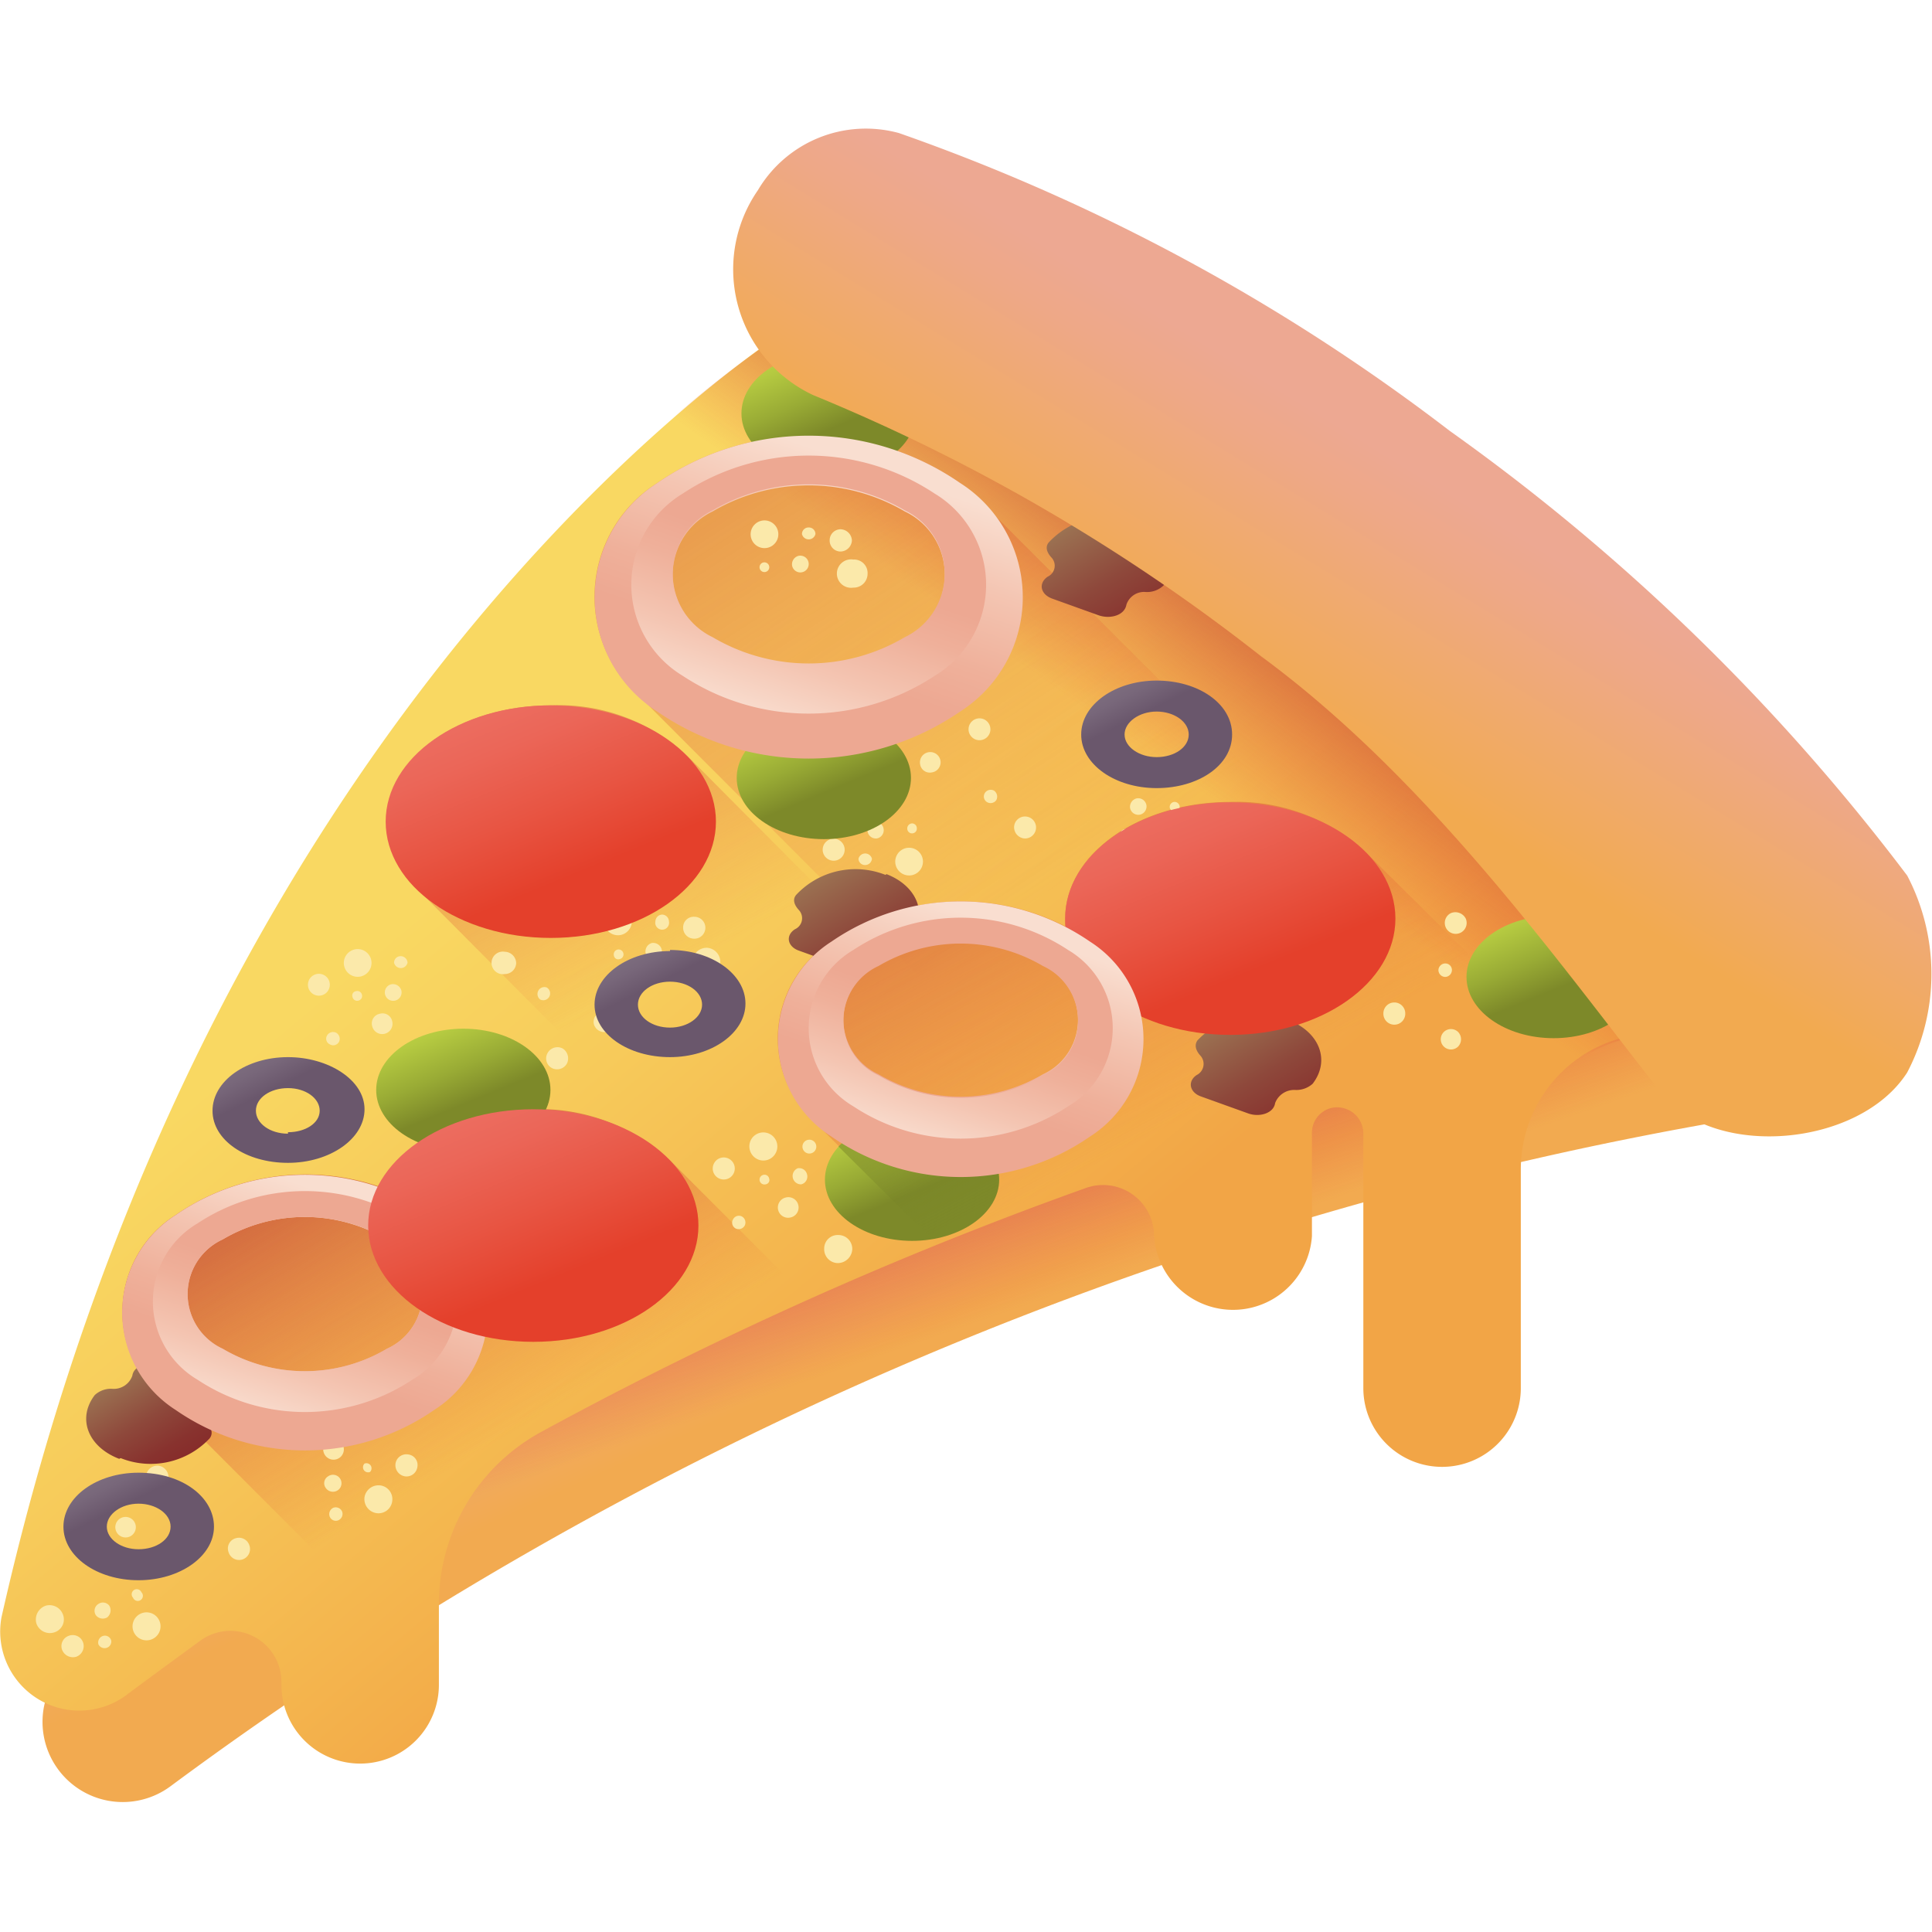 <svg id="Layer_1" data-name="Layer 1" xmlns="http://www.w3.org/2000/svg" xmlns:xlink="http://www.w3.org/1999/xlink" viewBox="0 0 53 53"><defs><style>.cls-1{fill:url(#linear-gradient);}.cls-2{fill:url(#linear-gradient-2);}.cls-3{fill:url(#linear-gradient-3);}.cls-4{fill:url(#linear-gradient-4);}.cls-5{fill:url(#linear-gradient-5);}.cls-6{fill:url(#linear-gradient-6);}.cls-7{fill:url(#linear-gradient-7);}.cls-8{fill:url(#linear-gradient-8);}.cls-9{fill:#fbe9aa;}.cls-10{fill:url(#linear-gradient-9);}.cls-11{fill:url(#linear-gradient-10);}.cls-12{fill:url(#linear-gradient-11);}.cls-13{fill:url(#linear-gradient-12);}.cls-14{fill:url(#linear-gradient-13);}.cls-15{fill:url(#linear-gradient-14);}.cls-16{fill:url(#linear-gradient-15);}.cls-17{fill:url(#linear-gradient-16);}.cls-18{fill:url(#linear-gradient-17);}.cls-19{fill:url(#linear-gradient-18);}.cls-20{fill:url(#linear-gradient-19);}.cls-21{fill:url(#linear-gradient-20);}.cls-22{fill:url(#linear-gradient-21);}.cls-23{fill:url(#linear-gradient-22);}.cls-24{fill:url(#linear-gradient-23);}.cls-25{fill:url(#linear-gradient-24);}.cls-26{fill:url(#linear-gradient-25);}.cls-27{fill:url(#linear-gradient-26);}.cls-28{fill:url(#linear-gradient-27);}.cls-29{fill:url(#linear-gradient-28);}.cls-30{fill:url(#linear-gradient-29);}.cls-31{fill:url(#linear-gradient-30);}.cls-32{fill:url(#linear-gradient-31);}.cls-33{fill:url(#linear-gradient-32);}.cls-34{fill:url(#linear-gradient-33);}.cls-35{fill:url(#linear-gradient-34);}.cls-36{fill:url(#linear-gradient-35);}.cls-37{fill:url(#linear-gradient-36);}.cls-38{fill:url(#linear-gradient-37);}.cls-39{fill:url(#linear-gradient-38);}.cls-40{fill:url(#linear-gradient-39);}.cls-41{fill:url(#linear-gradient-40);}.cls-42{fill:url(#linear-gradient-41);}.cls-43{fill:url(#linear-gradient-42);}.cls-44{fill:url(#linear-gradient-43);}.cls-45{fill:url(#linear-gradient-44);}.cls-46{fill:url(#linear-gradient-45);}.cls-47{fill:url(#linear-gradient-46);}.cls-48{fill:url(#linear-gradient-47);}.cls-49{fill:url(#linear-gradient-48);}.cls-50{fill:url(#linear-gradient-49);}.cls-51{fill:url(#linear-gradient-50);}.cls-52{fill:url(#linear-gradient-51);}.cls-53{fill:url(#linear-gradient-52);}.cls-54{fill:url(#linear-gradient-53);}.cls-55{fill:url(#linear-gradient-54);}.cls-56{fill:url(#linear-gradient-55);}.cls-57{fill:url(#linear-gradient-56);}</style><linearGradient id="linear-gradient" x1="23.34" y1="-261.55" x2="26.13" y2="-267.66" gradientTransform="matrix(1, 0, 0, -1, -0.23, -231.52)" gradientUnits="userSpaceOnUse"><stop offset="0" stop-color="#eda892"/><stop offset="0.21" stop-color="#eea887"/><stop offset="0.58" stop-color="#f0aa6d"/><stop offset="1" stop-color="#f2aa50"/></linearGradient><linearGradient id="linear-gradient-2" x1="26.26" y1="-268.07" x2="23.9" y2="-261.26" gradientTransform="matrix(1, 0, 0, -1, -0.23, -231.52)" gradientUnits="userSpaceOnUse"><stop offset="0" stop-color="#e4402b" stop-opacity="0"/><stop offset="0.25" stop-color="#dd3e2b" stop-opacity="0.25"/><stop offset="0.61" stop-color="#cb3b2e" stop-opacity="0.61"/><stop offset="1" stop-color="#b03634"/></linearGradient><linearGradient id="linear-gradient-3" x1="15.23" y1="-253.51" x2="27.64" y2="-268.37" gradientTransform="matrix(1, 0, 0, -1, -0.23, -231.52)" gradientUnits="userSpaceOnUse"><stop offset="0" stop-color="#f9d862"/><stop offset="0.3" stop-color="#f7cc5b"/><stop offset="0.86" stop-color="#f3ae4a"/><stop offset="1" stop-color="#f2a546"/></linearGradient><linearGradient id="linear-gradient-4" x1="32.41" y1="-252.69" x2="36.82" y2="-246.45" gradientTransform="matrix(1, 0, 0, -1, -0.23, -231.52)" gradientUnits="userSpaceOnUse"><stop offset="0" stop-color="#e4402b" stop-opacity="0"/><stop offset="1" stop-color="#b03634"/></linearGradient><linearGradient id="linear-gradient-5" x1="30.37" y1="-255.15" x2="10.53" y2="-224.47" xlink:href="#linear-gradient-4"/><linearGradient id="linear-gradient-6" x1="20.22" y1="-257.39" x2="11.86" y2="-241.73" xlink:href="#linear-gradient-4"/><linearGradient id="linear-gradient-7" x1="33.5" y1="-261.78" x2="25.18" y2="-246.11" xlink:href="#linear-gradient-4"/><linearGradient id="linear-gradient-8" x1="15.09" y1="-270.36" x2="8.41" y2="-258.99" xlink:href="#linear-gradient-4"/><linearGradient id="linear-gradient-9" x1="22.23" y1="-250.64" x2="23.25" y2="-253.1" gradientTransform="matrix(1, 0, 0, -1, -0.23, -231.52)" gradientUnits="userSpaceOnUse"><stop offset="0" stop-color="#c0d645"/><stop offset="0.23" stop-color="#b5ca41"/><stop offset="0.64" stop-color="#99ab35"/><stop offset="1" stop-color="#7d8929"/></linearGradient><linearGradient id="linear-gradient-10" x1="2409.16" y1="2543.16" x2="2410.21" y2="2541.7" gradientTransform="matrix(-1, -0.06, -0.06, 1, 2579.32, -2396.67)" gradientUnits="userSpaceOnUse"><stop offset="0" stop-color="#7d8929" stop-opacity="0"/><stop offset="0.65" stop-color="#58601a" stop-opacity="0.65"/><stop offset="1" stop-color="#484e13"/></linearGradient><linearGradient id="linear-gradient-11" x1="2409.88" y1="2544.08" x2="2410.71" y2="2542.92" xlink:href="#linear-gradient-10"/><linearGradient id="linear-gradient-12" x1="2408.67" y1="2544.11" x2="2409.17" y2="2543.41" xlink:href="#linear-gradient-10"/><linearGradient id="linear-gradient-13" x1="12.39" y1="-259.17" x2="13.4" y2="-261.63" xlink:href="#linear-gradient-9"/><linearGradient id="linear-gradient-14" x1="2418.52" y1="2552.21" x2="2419.57" y2="2550.75" xlink:href="#linear-gradient-10"/><linearGradient id="linear-gradient-15" x1="2419.24" y1="2553.13" x2="2420.07" y2="2551.98" xlink:href="#linear-gradient-10"/><linearGradient id="linear-gradient-16" x1="2418.02" y1="2553.16" x2="2418.52" y2="2552.47" xlink:href="#linear-gradient-10"/><linearGradient id="linear-gradient-17" x1="24.64" y1="-261.62" x2="25.66" y2="-264.08" xlink:href="#linear-gradient-9"/><linearGradient id="linear-gradient-18" x1="2406.15" y1="2553.99" x2="2407.2" y2="2552.53" xlink:href="#linear-gradient-10"/><linearGradient id="linear-gradient-19" x1="2406.87" y1="2554.91" x2="2407.7" y2="2553.76" xlink:href="#linear-gradient-10"/><linearGradient id="linear-gradient-20" x1="2405.66" y1="2554.94" x2="2406.16" y2="2554.25" xlink:href="#linear-gradient-10"/><linearGradient id="linear-gradient-21" x1="42.18" y1="-256.07" x2="43.19" y2="-258.54" xlink:href="#linear-gradient-9"/><linearGradient id="linear-gradient-22" x1="2388.95" y1="2547.49" x2="2390.01" y2="2546.03" xlink:href="#linear-gradient-10"/><linearGradient id="linear-gradient-23" x1="2389.67" y1="2548.41" x2="2390.5" y2="2547.26" xlink:href="#linear-gradient-10"/><linearGradient id="linear-gradient-24" x1="2388.46" y1="2548.44" x2="2388.96" y2="2547.75" xlink:href="#linear-gradient-10"/><linearGradient id="linear-gradient-25" x1="22.36" y1="-240.68" x2="23.38" y2="-243.14" xlink:href="#linear-gradient-9"/><linearGradient id="linear-gradient-26" x1="2409.58" y1="2533.2" x2="2410.63" y2="2531.74" xlink:href="#linear-gradient-10"/><linearGradient id="linear-gradient-27" x1="2410.3" y1="2534.12" x2="2411.13" y2="2532.97" xlink:href="#linear-gradient-10"/><linearGradient id="linear-gradient-28" x1="2409.09" y1="2534.16" x2="2409.59" y2="2533.46" xlink:href="#linear-gradient-10"/><linearGradient id="linear-gradient-29" x1="924.1" y1="-550.85" x2="926.58" y2="-555.91" gradientTransform="matrix(0.71, 0.71, 0.71, -0.71, -241.37, -1034.47)" gradientUnits="userSpaceOnUse"><stop offset="0" stop-color="#f9ded0"/><stop offset="0.38" stop-color="#f4c5b2"/><stop offset="0.77" stop-color="#efb09a"/><stop offset="1" stop-color="#eda892"/></linearGradient><linearGradient id="linear-gradient-30" x1="747.06" y1="2367.5" x2="749.05" y2="2363.41" gradientTransform="matrix(-0.71, -0.71, -0.71, 0.71, 2231.72, -1130.95)" xlink:href="#linear-gradient-29"/><linearGradient id="linear-gradient-31" x1="4.1" y1="-268.61" x2="5.77" y2="-271.34" gradientTransform="matrix(1, 0, 0, -1, -0.23, -231.52)" gradientUnits="userSpaceOnUse"><stop offset="0" stop-color="#9e7d58"/><stop offset="0.13" stop-color="#9a6e50"/><stop offset="0.52" stop-color="#8e483b"/><stop offset="0.82" stop-color="#88322e"/><stop offset="1" stop-color="#862b2a"/></linearGradient><linearGradient id="linear-gradient-32" x1="928.46" y1="-574.96" x2="930.57" y2="-579.28" xlink:href="#linear-gradient-29"/><linearGradient id="linear-gradient-33" x1="743.15" y1="2390.65" x2="744.86" y2="2387.16" gradientTransform="matrix(-0.71, -0.71, -0.71, 0.71, 2231.72, -1130.95)" xlink:href="#linear-gradient-29"/><linearGradient id="linear-gradient-34" x1="33.95" y1="-258.95" x2="36.17" y2="-262.63" xlink:href="#linear-gradient-31"/><linearGradient id="linear-gradient-35" x1="32.88" y1="-253.38" x2="34.81" y2="-258.06" gradientTransform="matrix(1, 0, 0, -1, -0.23, -231.52)" gradientUnits="userSpaceOnUse"><stop offset="0" stop-color="#ec6d60"/><stop offset="0.22" stop-color="#eb6658"/><stop offset="0.6" stop-color="#e85543"/><stop offset="1" stop-color="#e4402b"/></linearGradient><linearGradient id="linear-gradient-36" x1="2397.84" y1="2545.91" x2="2399.83" y2="2543.14" gradientTransform="matrix(-1, -0.06, -0.06, 1, 2579.32, -2396.67)" xlink:href="#linear-gradient-2"/><linearGradient id="linear-gradient-37" x1="2399.2" y1="2547.66" x2="2400.78" y2="2545.47" gradientTransform="matrix(-1, -0.06, -0.06, 1, 2579.32, -2396.67)" xlink:href="#linear-gradient-2"/><linearGradient id="linear-gradient-38" x1="2396.9" y1="2547.72" x2="2397.85" y2="2546.4" gradientTransform="matrix(-1, -0.06, -0.06, 1, 2579.32, -2396.67)" xlink:href="#linear-gradient-2"/><linearGradient id="linear-gradient-39" x1="13.84" y1="-261.77" x2="15.77" y2="-266.45" xlink:href="#linear-gradient-35"/><linearGradient id="linear-gradient-40" x1="2416.38" y1="2555.33" x2="2418.38" y2="2552.57" gradientTransform="matrix(-1, -0.06, -0.06, 1, 2579.32, -2396.67)" xlink:href="#linear-gradient-2"/><linearGradient id="linear-gradient-41" x1="2417.75" y1="2557.08" x2="2419.32" y2="2554.9" gradientTransform="matrix(-1, -0.06, -0.06, 1, 2579.32, -2396.67)" xlink:href="#linear-gradient-2"/><linearGradient id="linear-gradient-42" x1="2415.45" y1="2557.14" x2="2416.4" y2="2555.83" gradientTransform="matrix(-1, -0.06, -0.06, 1, 2579.32, -2396.67)" xlink:href="#linear-gradient-2"/><linearGradient id="linear-gradient-43" x1="22.98" y1="-254.9" x2="25.19" y2="-258.58" xlink:href="#linear-gradient-31"/><linearGradient id="linear-gradient-44" x1="26.96" y1="-265.29" x2="22.53" y2="-256.93" gradientTransform="matrix(1, 0, 0, -1, -0.23, -231.52)" xlink:href="#linear-gradient-10"/><linearGradient id="linear-gradient-45" x1="935.85" y1="-557.01" x2="937.96" y2="-561.32" xlink:href="#linear-gradient-29"/><linearGradient id="linear-gradient-46" x1="735.76" y1="2372.69" x2="737.46" y2="2369.21" gradientTransform="matrix(-0.71, -0.71, -0.71, 0.71, 2231.72, -1130.95)" xlink:href="#linear-gradient-29"/><linearGradient id="linear-gradient-47" x1="7.26" y1="-259.25" x2="8.21" y2="-261.16" gradientTransform="matrix(1, 0, 0, -1, -0.23, -231.52)" gradientUnits="userSpaceOnUse"><stop offset="0" stop-color="#867987"/><stop offset="0.33" stop-color="#827483"/><stop offset="0.7" stop-color="#78677a"/><stop offset="1" stop-color="#6a576c"/></linearGradient><linearGradient id="linear-gradient-48" x1="17.7" y1="-256.39" x2="18.65" y2="-258.3" xlink:href="#linear-gradient-47"/><linearGradient id="linear-gradient-49" x1="31" y1="-249.01" x2="31.95" y2="-250.92" xlink:href="#linear-gradient-47"/><linearGradient id="linear-gradient-50" x1="3.18" y1="-270.65" x2="4.14" y2="-272.56" xlink:href="#linear-gradient-47"/><linearGradient id="linear-gradient-51" x1="14.32" y1="-250.73" x2="16.25" y2="-255.41" xlink:href="#linear-gradient-35"/><linearGradient id="linear-gradient-52" x1="2416.51" y1="2544.29" x2="2418.51" y2="2541.52" gradientTransform="matrix(-1, -0.06, -0.06, 1, 2579.32, -2396.67)" xlink:href="#linear-gradient-2"/><linearGradient id="linear-gradient-53" x1="2417.88" y1="2546.04" x2="2419.46" y2="2543.85" gradientTransform="matrix(-1, -0.06, -0.06, 1, 2579.32, -2396.67)" xlink:href="#linear-gradient-2"/><linearGradient id="linear-gradient-54" x1="2415.58" y1="2546.1" x2="2416.53" y2="2544.78" gradientTransform="matrix(-1, -0.06, -0.06, 1, 2579.32, -2396.67)" xlink:href="#linear-gradient-2"/><linearGradient id="linear-gradient-55" x1="29.88" y1="-245.3" x2="32.09" y2="-248.98" xlink:href="#linear-gradient-31"/><linearGradient id="linear-gradient-56" x1="38.82" y1="-244.31" x2="34.95" y2="-250.63" xlink:href="#linear-gradient"/></defs><title>Суші штат_іконки_деталізовані</title><path class="cls-1" d="M23.27,10.17S7.17,20,1.21,46.8A2.2,2.2,0,0,0,4.68,49,100.38,100.38,0,0,1,48,30.63a3.36,3.36,0,0,0,2.3-5.14c-3.17-5-10.6-12.66-27-15.32Z"/><path class="cls-2" d="M50.25,25.43a100.08,100.08,0,0,0-47.31,19,2.17,2.17,0,0,1-1.27.44c-.16.64-.31,1.29-.46,1.95A2.2,2.2,0,0,0,4.68,49,100.31,100.31,0,0,1,48,30.63a3.37,3.37,0,0,0,2.31-5.12l-.06-.08Z"/><path class="cls-3" d="M51.14,27.41S47,12.36,21.85,8.88c0,0-16,9.71-21.81,35.49a2.17,2.17,0,0,0,3.48,2.09q.93-.69,2-1.47a1.4,1.4,0,0,1,2.2,1.15v.08a2.16,2.16,0,0,0,4.32,0V44a5.37,5.37,0,0,1,2.81-4.72,105.36,105.36,0,0,1,14.94-6.69,1.4,1.4,0,0,1,1.87,1.32,2.17,2.17,0,0,0,4.33,0V31.07a.7.7,0,0,1,.51-.67h0a.72.72,0,0,1,.9.68v7a2.16,2.16,0,0,0,4.32,0v-6a3.73,3.73,0,0,1,3-3.66c2.06-.4,4.18-.75,6.36-1Z"/><path class="cls-4" d="M21.85,8.88a36.67,36.67,0,0,0-7,6.09L35.33,35.45a2.16,2.16,0,0,0,.7-1.59V31.07a.7.7,0,0,1,.51-.67h0a.7.7,0,0,1,.9.67v6.49l2.66,2.66a2.16,2.16,0,0,0,1.66-2.1v-6a3.73,3.73,0,0,1,3-3.66c2.06-.4,4.18-.75,6.36-1,0,0-4.19-15-29.29-18.53Z"/><path class="cls-5" d="M27.08,13.93a4.86,4.86,0,0,0-.74-.68,7.3,7.3,0,0,0-8.31,0,3.69,3.69,0,0,0-.34,6L34.41,36A2.17,2.17,0,0,0,36,33.86V31.07a.7.7,0,0,1,.51-.67h0a.72.72,0,0,1,.9.68v7a2.19,2.19,0,0,0,.48,1.37c.15.15.31.29.49.44a2.19,2.19,0,0,0,1.19.35,2.16,2.16,0,0,0,2.16-2.16v-6a3.73,3.73,0,0,1,1-2.51Z"/><path class="cls-6" d="M19,20.88a5.13,5.13,0,0,0-3.87-1.53c-2.5,0-4.53,1.43-4.53,3.19a2.64,2.64,0,0,0,1,2L22.48,35.48c2.3-1,4.76-2,7.35-2.94a1.34,1.34,0,0,1,.71-.06Z"/><path class="cls-7" d="M37.57,23.48A5.2,5.2,0,0,0,33.75,22c-2.5,0-4.53,1.43-4.53,3.2a1.48,1.48,0,0,0,0,.21,6.29,6.29,0,0,0-6.42.43,3.13,3.13,0,0,0-.33,5.06l3.21,3.22c1.34-.54,2.72-1.07,4.14-1.58a1.4,1.4,0,0,1,1.87,1.32,2.17,2.17,0,0,0,4.33,0V31.07a.7.7,0,0,1,.51-.67h0a.7.7,0,0,1,.9.67v7a2.16,2.16,0,0,0,4.32,0v-6a3.75,3.75,0,0,1,1.46-3Z"/><path class="cls-8" d="M22.17,35.62,18.45,31.9a5.23,5.23,0,0,0-3.82-1.47,4.73,4.73,0,0,0-4.26,2.11,6.28,6.28,0,0,0-5.55.79,3.14,3.14,0,0,0-.33,5.07L12.08,46V44a5.37,5.37,0,0,1,2.81-4.72c2.21-1.21,4.64-2.43,7.28-3.61Z"/><path class="cls-9" d="M10.15,26.59a.38.38,0,1,0-.52.16.38.38,0,0,0,.52-.16Z"/><path class="cls-9" d="M8.89,26.75a.3.3,0,1,0,.12.41A.3.3,0,0,0,8.89,26.75Z"/><path class="cls-9" d="M9.22,28.33a.19.19,0,0,0-.25.08.17.17,0,0,0,.08.24.18.18,0,0,0,.25-.07A.19.19,0,0,0,9.22,28.33Z"/><path class="cls-9" d="M11.85,28.84a.39.39,0,0,0-.4.37.4.4,0,0,0,.38.4.38.38,0,0,0,.39-.38A.37.37,0,0,0,11.85,28.84Z"/><path class="cls-9" d="M13.85,26.11a.31.31,0,1,0,0,.61.31.31,0,0,0,.31-.3.32.32,0,0,0-.3-.31Z"/><path class="cls-9" d="M11,26.23a.18.18,0,0,0-.19.18.19.19,0,0,0,.37,0A.19.19,0,0,0,11,26.23Z"/><path class="cls-9" d="M10.42,27.81a.27.27,0,0,0-.21.34.28.28,0,0,0,.55-.13A.27.27,0,0,0,10.42,27.81Z"/><path class="cls-9" d="M10.74,27a.23.23,0,1,0,.27.17A.24.24,0,0,0,10.74,27Z"/><path class="cls-9" d="M9.83,27.45a.13.13,0,0,0,.1-.16.13.13,0,0,0-.16-.1.12.12,0,0,0-.1.16A.13.13,0,0,0,9.83,27.45Z"/><path class="cls-9" d="M17.29,25.45a.38.38,0,1,0-.52.16A.38.38,0,0,0,17.29,25.45Z"/><path class="cls-9" d="M15.43,28.76a.31.31,0,0,0-.41.13.3.3,0,0,0,.12.41.31.31,0,0,0,.41-.12A.32.32,0,0,0,15.43,28.76Z"/><path class="cls-9" d="M15,27.09a.19.19,0,0,0-.18.33.19.19,0,0,0,.25-.08A.19.19,0,0,0,15,27.09Z"/><path class="cls-9" d="M19.39,26a.4.4,0,0,0-.4.38.38.38,0,0,0,.38.39.37.37,0,0,0,.39-.37A.39.39,0,0,0,19.39,26Z"/><path class="cls-9" d="M19.35,25.46a.3.3,0,0,0-.3-.31.29.29,0,0,0-.31.29.3.3,0,0,0,.29.31.3.3,0,0,0,.32-.29Z"/><path class="cls-9" d="M18.17,25.09a.19.19,0,0,0-.19.18.19.19,0,1,0,.37,0A.19.19,0,0,0,18.17,25.09Z"/><path class="cls-9" d="M16.51,27.75a.29.29,0,0,0-.22.34.3.3,0,0,0,.34.22.29.29,0,0,0-.12-.56Z"/><path class="cls-9" d="M17.88,25.87a.24.24,0,0,0-.17.27.23.23,0,0,0,.27.17.22.22,0,0,0,.17-.27A.24.24,0,0,0,17.88,25.87Z"/><path class="cls-9" d="M17,26.31a.13.13,0,0,0,.1-.16.13.13,0,1,0-.26.06A.12.12,0,0,0,17,26.31Z"/><path class="cls-9" d="M21.28,31.63a.38.38,0,0,0-.68-.36.39.39,0,0,0,.16.52A.38.38,0,0,0,21.28,31.63Z"/><path class="cls-9" d="M20,31.79a.3.3,0,0,0-.41.12.3.3,0,0,0,.12.41.3.3,0,1,0,.29-.53Z"/><path class="cls-9" d="M20.35,33.37a.18.18,0,0,0-.24.08.18.18,0,0,0,.07.25.19.19,0,0,0,.25-.08A.19.19,0,0,0,20.35,33.37Z"/><path class="cls-9" d="M23,33.88a.37.37,0,0,0-.39.37.38.38,0,0,0,.37.4.4.4,0,0,0,.4-.38A.38.38,0,0,0,23,33.88Z"/><path class="cls-9" d="M40.21,25.2a.32.32,0,0,0-.41-.15.3.3,0,1,0,.41.15Z"/><path class="cls-9" d="M22.16,31.27a.19.19,0,0,0,0,.37.19.19,0,1,0,0-.37Z"/><path class="cls-9" d="M21.56,32.85a.28.28,0,1,0,.12.55.28.28,0,0,0,.22-.34A.28.28,0,0,0,21.56,32.85Z"/><path class="cls-9" d="M21.88,32.05a.23.23,0,0,0,.1.44.22.22,0,0,0,.16-.27A.22.22,0,0,0,21.88,32.05Z"/><path class="cls-9" d="M21,32.49a.12.12,0,0,0,.1-.16.13.13,0,0,0-.16-.1.13.13,0,1,0,.06.26Z"/><path class="cls-9" d="M21.31,14.83a.38.38,0,1,0-.52.16A.38.38,0,0,0,21.31,14.83Z"/><path class="cls-9" d="M38.55,27.8a.3.3,0,1,0-.6,0,.3.3,0,0,0,.3.31A.3.3,0,0,0,38.55,27.8Z"/><path class="cls-9" d="M39.83,26.61a.18.18,0,0,0-.18-.18.19.19,0,0,0-.19.18.19.19,0,0,0,.18.19A.19.19,0,0,0,39.83,26.61Z"/><path class="cls-9" d="M23.41,15.35a.39.39,0,1,0,0,.77.38.38,0,0,0,.39-.38A.37.37,0,0,0,23.41,15.35Z"/><path class="cls-9" d="M23.37,14.83a.32.32,0,0,0-.3-.31.3.3,0,0,0-.31.3.3.3,0,0,0,.29.31.32.32,0,0,0,.32-.3Z"/><path class="cls-9" d="M22.19,14.47a.18.18,0,0,0-.19.18.19.19,0,0,0,.37,0A.18.18,0,0,0,22.19,14.47Z"/><path class="cls-9" d="M40,28.31a.28.28,0,1,0,0,.4A.29.29,0,0,0,40,28.31Z"/><path class="cls-9" d="M21.9,15.25a.24.24,0,0,0-.17.27.23.23,0,1,0,.17-.27Z"/><path class="cls-9" d="M21,15.69a.13.13,0,0,0-.06-.26.13.13,0,1,0,.06.26Z"/><path class="cls-9" d="M31.82,22.81a.38.38,0,1,0,.65.41.38.38,0,0,0-.12-.53A.39.39,0,0,0,31.82,22.81Z"/><path class="cls-9" d="M33.09,22.75a.31.31,0,1,0-.09-.42A.31.31,0,0,0,33.09,22.75Z"/><path class="cls-9" d="M32.87,21.14a.18.18,0,0,0,.26-.06.19.19,0,0,0-.06-.25.18.18,0,0,0-.2.31Z"/><path class="cls-9" d="M30.29,20.45a.39.39,0,0,0,.42-.35.38.38,0,0,0-.34-.42.39.39,0,1,0-.08.77Z"/><path class="cls-9" d="M28.09,23a.3.3,0,1,0,.06-.6.3.3,0,0,0-.33.27A.31.31,0,0,0,28.09,23Z"/><path class="cls-9" d="M30.92,23.11a.19.19,0,0,0,0-.37.19.19,0,0,0-.21.17A.19.19,0,0,0,30.92,23.11Z"/><path class="cls-9" d="M31.64,21.58a.28.28,0,0,0,.23-.33.28.28,0,1,0-.56.09A.3.3,0,0,0,31.64,21.58Z"/><path class="cls-9" d="M31.26,22.35a.23.23,0,0,0,.19-.26.23.23,0,0,0-.26-.19.24.24,0,0,0-.19.26A.23.23,0,0,0,31.26,22.35Z"/><path class="cls-9" d="M32.2,22a.14.14,0,0,0-.11.16.14.14,0,0,0,.27,0A.14.14,0,0,0,32.2,22Z"/><path class="cls-9" d="M24.62,23.43a.38.38,0,0,0,.12.53.38.38,0,1,0-.12-.53Z"/><path class="cls-9" d="M26.71,20.26a.3.3,0,1,0-.09-.42A.3.3,0,0,0,26.71,20.26Z"/><path class="cls-9" d="M27.07,22a.19.19,0,0,0,.26-.05.2.2,0,0,0-.06-.26.19.19,0,0,0-.25.06.18.18,0,0,0,.05.25Z"/><path class="cls-9" d="M22.56,22.76a.38.38,0,0,0,.42-.34.38.38,0,1,0-.76-.08A.38.38,0,0,0,22.56,22.76Z"/><path class="cls-9" d="M22.57,23.28a.3.3,0,1,0,.6.06.3.3,0,1,0-.6-.06Z"/><path class="cls-9" d="M23.71,23.73a.19.19,0,0,0,.21-.17.19.19,0,0,0-.37,0A.18.18,0,0,0,23.71,23.73Z"/><path class="cls-9" d="M25.56,21.19a.28.28,0,0,0,.24-.32.28.28,0,1,0-.56.09A.27.27,0,0,0,25.56,21.19Z"/><path class="cls-9" d="M24.06,23a.23.23,0,0,0,.18-.26.22.22,0,0,0-.25-.19.23.23,0,0,0-.19.26A.23.23,0,0,0,24.06,23Z"/><path class="cls-9" d="M25,22.59a.14.14,0,0,0-.11.16.13.13,0,0,0,.15.11.13.13,0,0,0,.11-.15A.13.13,0,0,0,25,22.59Z"/><path class="cls-9" d="M10,41.07a.39.39,0,0,0,.33.44.38.38,0,0,0,.43-.33.38.38,0,0,0-.32-.43A.39.39,0,0,0,10,41.07Z"/><path class="cls-9" d="M11.11,40.5a.3.3,0,0,0,.34-.26.29.29,0,0,0-.25-.34.3.3,0,0,0-.35.25A.31.31,0,0,0,11.11,40.5Z"/><path class="cls-9" d="M10.26,39.12a.18.18,0,0,0,.2-.16.17.17,0,0,0-.15-.2.18.18,0,0,0-.21.15A.19.19,0,0,0,10.26,39.12Z"/><path class="cls-9" d="M7.61,39.53a.39.39,0,0,0,.25-.48.4.4,0,0,0-.49-.25.39.39,0,0,0-.24.49A.37.37,0,0,0,7.61,39.53Z"/><path class="cls-9" d="M6.65,42.78a.3.3,0,0,0,.19-.39.3.3,0,0,0-.38-.19.29.29,0,0,0-.19.38A.3.3,0,0,0,6.65,42.78Z"/><path class="cls-9" d="M9.27,41.71a.19.19,0,0,0,.12-.23.19.19,0,0,0-.24-.12.19.19,0,0,0-.11.23A.18.18,0,0,0,9.27,41.71Z"/><path class="cls-9" d="M9.3,40a.28.28,0,0,0-.3-.48.28.28,0,1,0,.3.48Z"/><path class="cls-9" d="M9.27,40.88A.22.22,0,0,0,9,40.5a.22.22,0,0,0-.07.31A.24.24,0,0,0,9.27,40.88Z"/><path class="cls-9" d="M10,40.15a.14.14,0,0,0,.15.23.14.14,0,0,0-.15-.23Z"/><path class="cls-9" d="M3.64,44.56a.38.38,0,1,0,.76.11.38.38,0,0,0-.76-.11Z"/><path class="cls-9" d="M4.27,40.81a.31.31,0,0,0,.35-.25.32.32,0,0,0-.26-.35.31.31,0,0,0-.35.26A.3.3,0,0,0,4.27,40.81Z"/><path class="cls-9" d="M5.29,42.23A.19.19,0,1,0,5.13,42,.2.2,0,0,0,5.29,42.23Z"/><path class="cls-9" d="M1.49,44.78a.37.37,0,0,0,.24-.48.39.39,0,0,0-.48-.25.4.4,0,0,0-.25.49A.39.39,0,0,0,1.49,44.78Z"/><path class="cls-9" d="M1.7,45.25a.32.32,0,0,0,.39.2.31.31,0,0,0,.19-.39.3.3,0,0,0-.38-.19A.3.3,0,0,0,1.7,45.25Z"/><path class="cls-9" d="M2.94,45.2A.18.18,0,0,0,3.05,45a.18.18,0,0,0-.23-.12.19.19,0,0,0-.12.23A.19.19,0,0,0,2.94,45.2Z"/><path class="cls-9" d="M3.6,42.13a.28.28,0,1,0-.31-.47.28.28,0,1,0,.31.47Z"/><path class="cls-9" d="M2.94,44.37A.25.25,0,0,0,3,44.05.22.22,0,0,0,2.7,44a.22.22,0,0,0-.07.31A.24.24,0,0,0,2.94,44.37Z"/><path class="cls-9" d="M3.65,43.64a.14.14,0,0,0,0,.19.14.14,0,1,0,.23-.15A.14.14,0,0,0,3.65,43.64Z"/><ellipse class="cls-10" cx="22.6" cy="21.34" rx="2.39" ry="1.68"/><circle class="cls-11" cx="22.35" cy="20.32" r="0.38"/><circle class="cls-12" cx="21.64" cy="21.31" r="0.3"/><circle class="cls-13" cx="22.95" cy="21.56" r="0.18"/><ellipse class="cls-14" cx="12.71" cy="29.9" rx="2.39" ry="1.68"/><circle class="cls-15" cx="12.46" cy="28.88" r="0.38"/><circle class="cls-16" cx="11.75" cy="29.87" r="0.3"/><circle class="cls-17" cx="13.07" cy="30.12" r="0.18"/><ellipse class="cls-18" cx="25.02" cy="32.36" rx="2.39" ry="1.68"/><circle class="cls-19" cx="24.77" cy="31.35" r="0.38"/><circle class="cls-20" cx="24.06" cy="32.33" r="0.3"/><circle class="cls-21" cx="25.37" cy="32.58" r="0.18"/><ellipse class="cls-22" cx="42.62" cy="26.8" rx="2.39" ry="1.68"/><circle class="cls-23" cx="42.37" cy="25.78" r="0.38"/><circle class="cls-24" cx="41.66" cy="26.77" r="0.3"/><circle class="cls-25" cx="42.97" cy="27.02" r="0.18"/><ellipse class="cls-26" cx="22.73" cy="11.34" rx="2.39" ry="1.68"/><circle class="cls-27" cx="22.47" cy="10.32" r="0.38"/><circle class="cls-28" cx="21.77" cy="11.31" r="0.3"/><circle class="cls-29" cx="23.08" cy="11.56" r="0.18"/><path class="cls-30" d="M26.34,13.25a7.3,7.3,0,0,0-8.31,0,3.72,3.72,0,0,0,0,6.27,7.34,7.34,0,0,0,8.31,0A3.72,3.72,0,0,0,26.34,13.25Zm-6.79,4.26a1.93,1.93,0,0,1,0-3.48,5.21,5.21,0,0,1,5.27,0,1.92,1.92,0,0,1,0,3.47A5.18,5.18,0,0,1,19.55,17.51Z"/><path class="cls-31" d="M18.73,18.54a6.28,6.28,0,0,0,6.91,0,2.92,2.92,0,0,0,0-5,6.25,6.25,0,0,0-6.91,0A2.92,2.92,0,0,0,18.73,18.54ZM24.82,14a1.93,1.93,0,0,1,0,3.48,5.18,5.18,0,0,1-5.27,0,1.93,1.93,0,0,1,0-3.48A5.23,5.23,0,0,1,24.82,14Z"/><path class="cls-32" d="M3.31,40a2.22,2.22,0,0,0,2.44-.54c.1-.13.06-.28-.08-.43s-.09-.38.11-.52l0,0c.26-.17.2-.48-.12-.59l-1.28-.46c-.32-.12-.71,0-.75.28a.54.54,0,0,1-.54.36.65.65,0,0,0-.49.17c-.49.64-.19,1.42.67,1.75Z"/><path class="cls-33" d="M11.91,33.33a6.25,6.25,0,0,0-7.09,0,3.17,3.17,0,0,0,0,5.35,6.22,6.22,0,0,0,7.09,0A3.17,3.17,0,0,0,11.91,33.33ZM6.11,37a1.65,1.65,0,0,1,0-3,4.42,4.42,0,0,1,4.5,0,1.64,1.64,0,0,1,0,3A4.42,4.42,0,0,1,6.11,37Z"/><path class="cls-34" d="M5.42,37.85a5.34,5.34,0,0,0,5.89,0,2.49,2.49,0,0,0,0-4.29,5.34,5.34,0,0,0-5.89,0A2.49,2.49,0,0,0,5.42,37.85ZM10.62,34a1.65,1.65,0,0,1,0,3,4.44,4.44,0,0,1-4.51,0,1.65,1.65,0,0,1,0-3A4.44,4.44,0,0,1,10.62,34Z"/><path class="cls-35" d="M35.3,28a2.24,2.24,0,0,0-2.45.54c-.09.13-.05.28.09.43a.34.34,0,0,1-.11.52l0,0c-.26.17-.2.48.12.59l1.28.46c.32.12.71,0,.75-.28a.56.56,0,0,1,.54-.36.67.67,0,0,0,.49-.17c.49-.64.19-1.42-.67-1.75Z"/><ellipse class="cls-36" cx="33.75" cy="25.2" rx="4.53" ry="3.19"/><circle class="cls-37" cx="33.27" cy="23.27" r="0.72"/><circle class="cls-38" cx="31.92" cy="25.14" r="0.57"/><circle class="cls-39" cx="34.42" cy="25.62" r="0.34"/><ellipse class="cls-40" cx="14.63" cy="33.62" rx="4.53" ry="3.19"/><circle class="cls-41" cx="14.15" cy="31.69" r="0.72"/><circle class="cls-42" cx="12.81" cy="33.57" r="0.57"/><circle class="cls-43" cx="15.3" cy="34.05" r="0.34"/><path class="cls-44" d="M24.29,24a2.23,2.23,0,0,0-2.45.55c-.1.12-.06.27.08.42a.33.33,0,0,1-.11.52l0,0c-.27.17-.21.48.11.59l1.28.46c.33.12.71,0,.76-.28a.52.52,0,0,1,.53-.35.65.65,0,0,0,.49-.18c.49-.64.19-1.42-.66-1.75Z"/><path class="cls-45" d="M25.57,34c1.05-.18,1.84-.84,1.84-1.64S26.34,30.68,25,30.68a2.75,2.75,0,0,0-2,.77Z"/><path class="cls-46" d="M29.9,25.83a6.25,6.25,0,0,0-7.09,0,3.17,3.17,0,0,0,0,5.35,6.22,6.22,0,0,0,7.09,0,3.17,3.17,0,0,0,0-5.35Zm-5.8,3.64a1.65,1.65,0,0,1,0-3,4.49,4.49,0,0,1,4.51,0,1.65,1.65,0,0,1,0,3A4.44,4.44,0,0,1,24.1,29.47Z"/><path class="cls-47" d="M23.41,30.35a5.34,5.34,0,0,0,5.89,0,2.49,2.49,0,0,0,0-4.29,5.34,5.34,0,0,0-5.89,0A2.49,2.49,0,0,0,23.41,30.35Zm5.2-3.85a1.65,1.65,0,0,1,0,3,4.44,4.44,0,0,1-4.51,0,1.65,1.65,0,0,1,0-3A4.44,4.44,0,0,1,28.61,26.5Z"/><path class="cls-48" d="M7.9,29c-1.15,0-2.07.66-2.07,1.47S6.75,31.9,7.9,31.9,10,31.24,10,30.43,9,29,7.9,29Zm0,2.1c-.49,0-.88-.28-.88-.63s.39-.62.88-.62.87.28.87.62S8.38,31.06,7.9,31.06Z"/><path class="cls-49" d="M18.38,26.09c-1.14,0-2.07.66-2.07,1.47S17.24,29,18.38,29s2.07-.66,2.07-1.47-.93-1.47-2.07-1.47Zm0,2.1c-.49,0-.88-.28-.88-.63s.39-.63.88-.63.88.28.88.63S18.86,28.19,18.38,28.19Z"/><path class="cls-50" d="M31.73,18.67c-1.14,0-2.07.66-2.07,1.48s.93,1.47,2.07,1.47S33.8,21,33.8,20.15,32.87,18.67,31.73,18.67Zm0,2.1c-.48,0-.88-.28-.88-.62s.4-.63.88-.63.88.28.88.63S32.22,20.77,31.73,20.77Z"/><path class="cls-51" d="M3.8,40.4c-1.14,0-2.06.66-2.06,1.48s.92,1.47,2.06,1.47,2.07-.66,2.07-1.47S5,40.4,3.8,40.4Zm0,2.1c-.48,0-.87-.28-.87-.62s.39-.63.87-.63.88.28.88.63S4.29,42.5,3.8,42.5Z"/><ellipse class="cls-52" cx="15.11" cy="22.54" rx="4.53" ry="3.19"/><circle class="cls-53" cx="14.63" cy="20.61" r="0.72"/><circle class="cls-54" cx="13.29" cy="22.49" r="0.57"/><circle class="cls-55" cx="15.78" cy="22.97" r="0.34"/><path class="cls-56" d="M31.21,14.33a2.22,2.22,0,0,0-2.44.55c-.1.12-.06.27.08.42a.33.33,0,0,1-.11.52l0,0c-.26.18-.2.48.12.6l1.28.46c.32.11.71,0,.76-.29a.51.51,0,0,1,.53-.35.65.65,0,0,0,.49-.18c.49-.63.19-1.42-.67-1.75Z"/><path class="cls-57" d="M22.31,10.84A51.51,51.51,0,0,1,34.59,18c4.71,3.46,8.33,8.64,11,12,1.44,1.8,5.42,1.47,6.73-.58a5.82,5.82,0,0,0,0-5.4A57.45,57.45,0,0,0,39.77,11.82,54.33,54.33,0,0,0,24.66,3.65a3.44,3.44,0,0,0-3.87,1.57,3.81,3.81,0,0,0,1.52,5.62Z"/></svg>